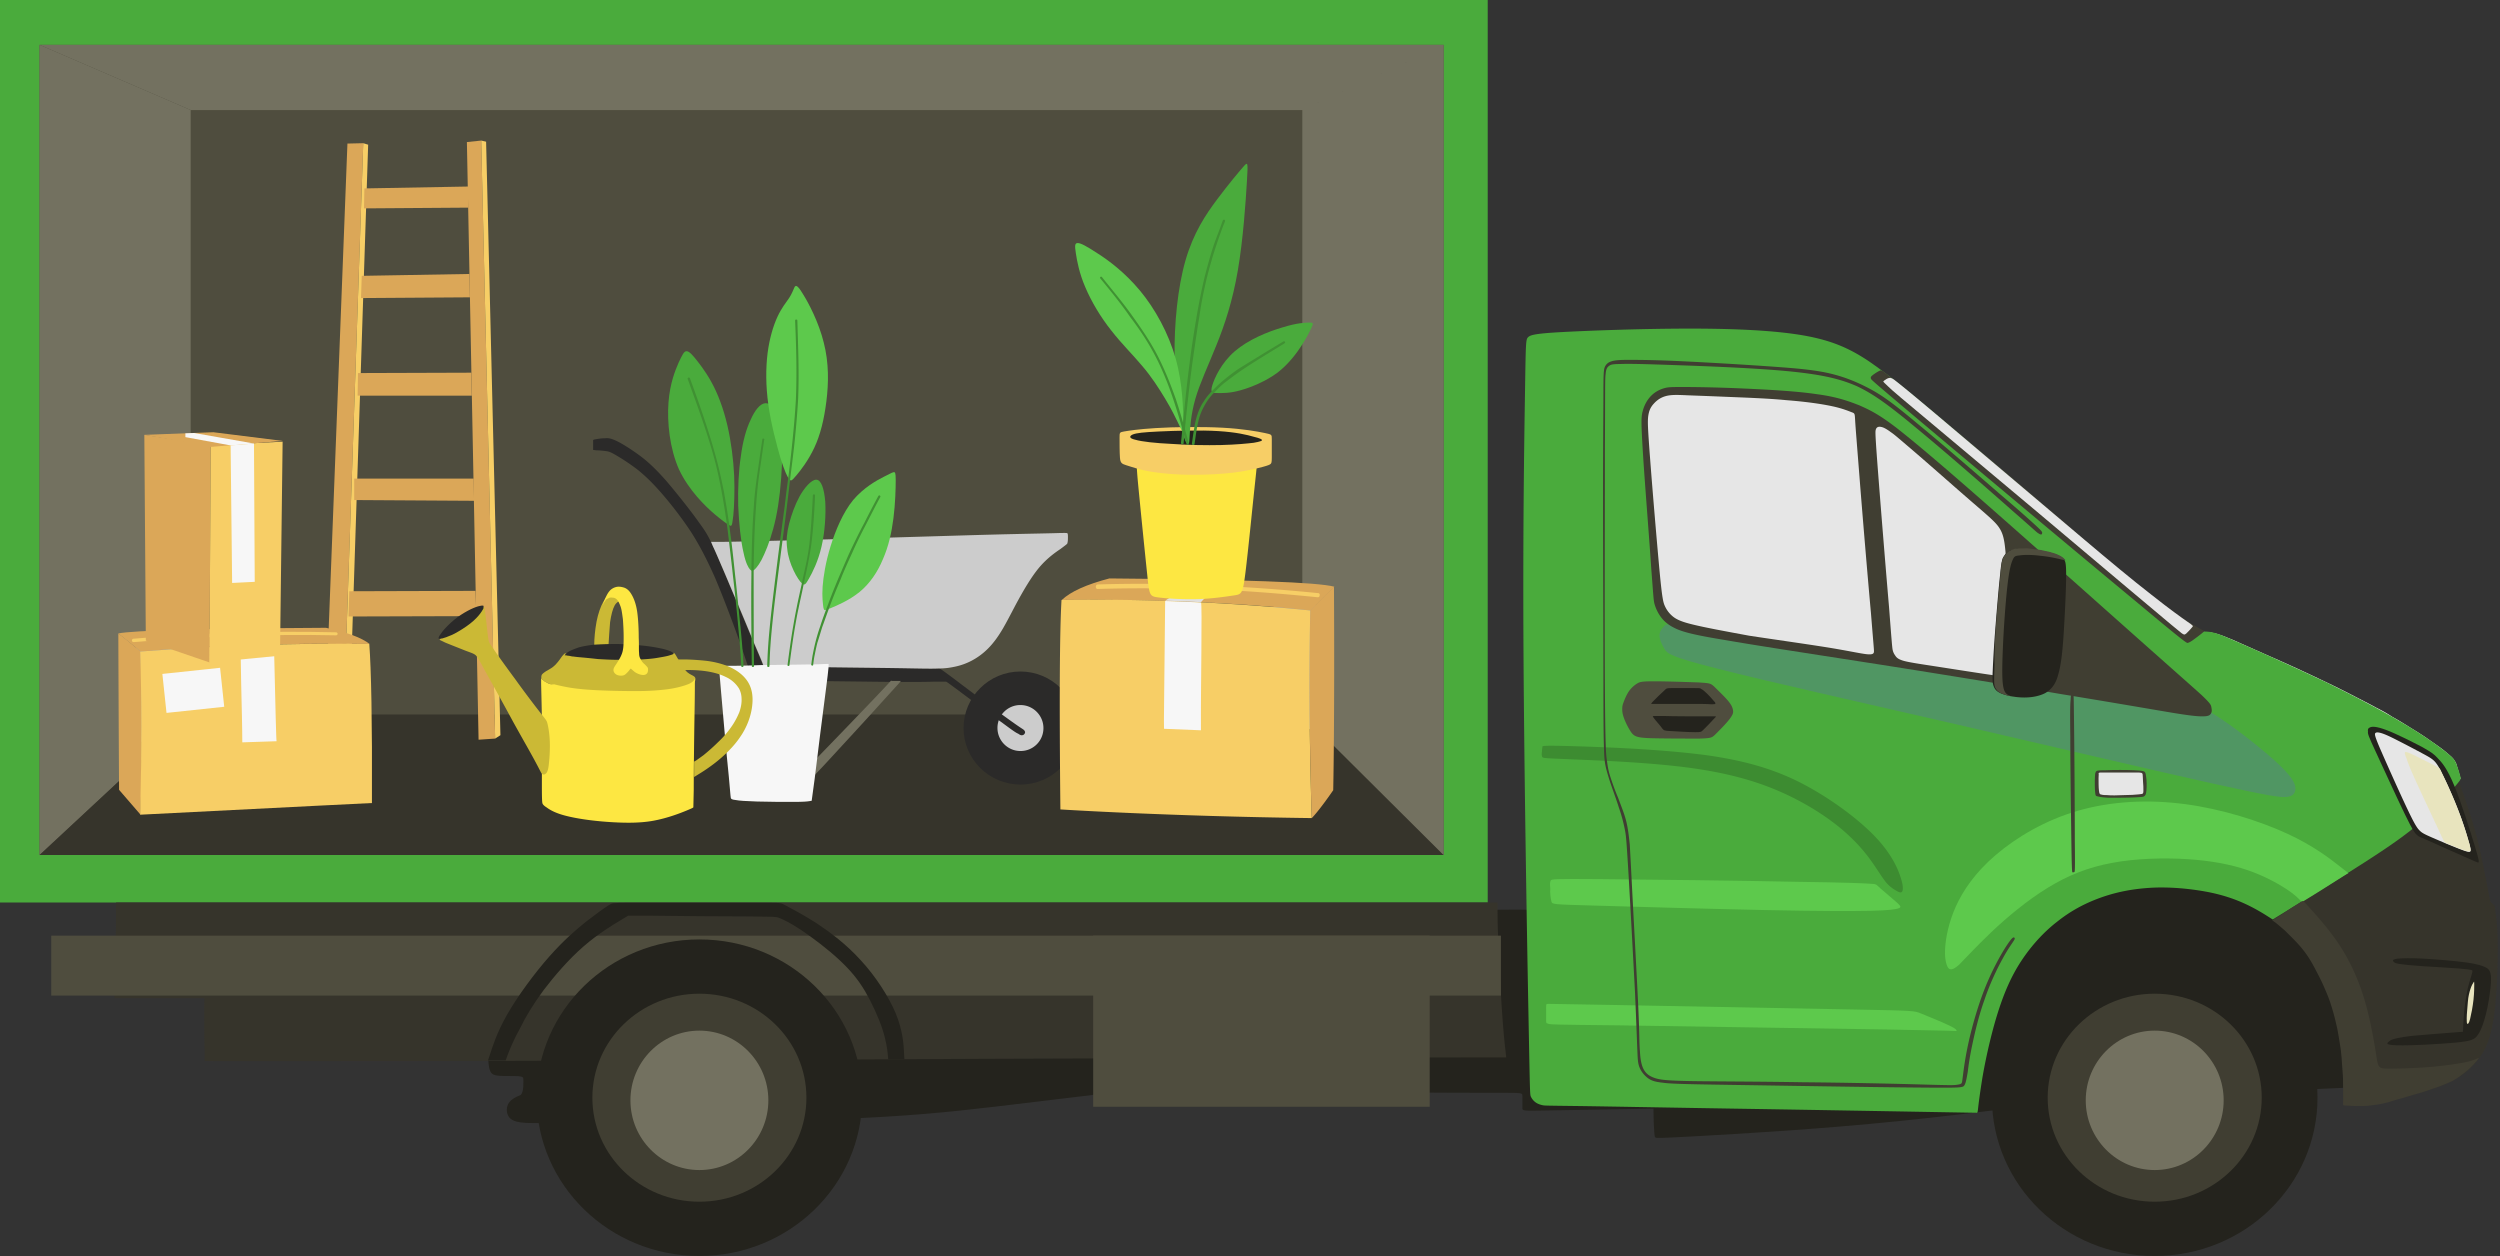 <svg width="788" height="396" fill="none" xmlns="http://www.w3.org/2000/svg"><rect width="100%" height="100%" fill="#333333" stroke="none"/><g clip-path="url(#clip0_601_10378)"><path fill-rule="evenodd" clip-rule="evenodd" d="M153.696 329.248c.119 2.732.119 5.939.594 7.72.475 1.782 1.544 2.019 3.326 2.138 1.9.119 4.514 0 5.939.119 1.425.119 1.425.475 1.425 1.425 0 1.069 0 2.732-.356 3.564-.238.95-.713 1.069-1.663 1.425-.95.475-2.257 1.188-2.851 2.494-.593 1.307-.475 2.97.475 4.157.951 1.069 2.732 1.544 5.464 1.663 2.851.119 6.77 0 24.587-.119 17.816-.118 49.53-.356 72.216-1.069 22.686-.831 36.345-2.256 50.598-3.919 14.254-1.663 29.219-3.563 43.116-5.108 13.778-1.544 26.369-2.613 39.315-2.613 12.947 0 26.25 1.307 33.614 2.02 7.364.712 8.789 1.069 16.272 1.187 7.364.119 20.667.119 27.319.119 6.651 0 6.77 0 6.77.95v3.801c0 .95.119.95 7.008.832l27.437-.476 6.889-.118v1.544c0 1.544.119 4.513.238 5.939.118 1.544.237 1.544.475 1.662.237.119.475.238 13.184-.475 12.709-.712 38.008-2.138 63.545-4.751 25.537-2.613 51.312-6.176 66.753-7.839 15.44-1.663 20.667-1.306 23.992-1.069 3.326.238 4.751.356 17.104-.119 12.353-.475 35.514-1.663 47.154-2.138 11.64-.594 11.64-.594 10.571-1.781-1.069-1.188-3.088-3.564-5.226-5.583-2.138-2.138-4.395-3.919-10.333-18.173-5.939-14.253-15.56-40.977-33.852-49.886-18.291-8.908-45.135 0-63.07 5.583-17.935 5.582-26.962 7.839-36.82 16.035-9.74 8.195-20.311 22.211-26.844 30.882-6.533 8.789-9.146 12.233-22.211 14.253-13.065 2.019-36.583 2.732-44.541-5.464-7.958-8.077-.356-25.062-9.621-33.851-9.265-8.79-35.514-9.384-82.668-4.276-47.154 5.107-115.332 16.035-160.704 21.142-45.373 5.226-67.822 4.751-82.788 4.395-14.847-.357-22.092-.594-26.249.475s-5.345 3.207-5.701 5.582c-.119 2.613.118 4.989.118 7.721z" fill="#24231D"/><path d="M468.929 0H0v284.469h468.929V0z" fill="#4AAB3C"/><path fill-rule="evenodd" clip-rule="evenodd" d="M405.858 333.405c48.936-.119 58.913-.119 63.902-.119h4.989l-.119-1.187c-.119-1.188-.475-3.683-.95-9.859-.475-6.295-1.069-16.272-1.307-23.28-.356-6.889-.356-10.69-.356-12.59v-1.901H36.583v2.732c0 2.732-.119 8.077-.119 10.809v2.969c0 .238-.118.832-.118 3.207-.12 2.257-.12 6.414-.238 8.433v2.019h28.387s-.118 0-.118 3.207 0 9.621.118 12.828v3.682c0 .119.12.119 19.48.119 19.479 0 58.319 0 121.745-.238 63.189-.356 151.203-.712 200.138-.831z" fill="#36342B"/><path d="M473.086 294.921H16.154v18.886h456.932v-18.886z" fill="#4F4D3E"/><path d="M450.637 294.921H344.57v53.925h106.067v-53.925z" fill="#4F4D3E"/><path fill-rule="evenodd" clip-rule="evenodd" d="M159.992 332.573l-.594 1.663h-5.583l.713-2.138c.713-2.138 2.019-6.532 5.345-12.352 3.326-5.82 8.671-13.066 13.303-18.292 4.632-5.226 8.433-8.433 11.521-10.927 3.207-2.495 5.702-4.276 7.008-5.108 1.307-.831 1.307-.831 6.414-.831h44.304c3.8 0 3.8 0 5.463.95 1.782.95 5.226 2.732 9.502 5.464 4.276 2.85 9.265 6.532 13.897 11.64 4.632 4.988 8.79 11.402 11.046 16.747 2.257 5.464 2.495 9.978 2.613 12.234l.119 2.257h-5.107l-.119-1.425c-.119-1.426-.475-4.276-1.663-7.958-1.188-3.682-3.326-8.315-5.464-11.997-2.256-3.801-4.632-6.651-8.195-9.977-3.563-3.326-8.433-7.008-11.996-9.383-3.564-2.376-5.702-3.326-6.89-3.801-1.187-.475-1.425-.356-9.264-.475-7.721 0-23.043-.119-30.763-.238H198l-2.375 1.426c-2.376 1.425-7.127 4.276-11.759 8.314-4.632 4.038-9.027 9.146-12.472 13.659-3.325 4.514-5.701 8.433-7.483 12.115-2.019 3.564-3.325 6.889-3.919 8.433z" fill="#24231D"/><path d="M220.449 395.881c28.338 0 51.311-22.334 51.311-49.886 0-27.551-22.973-49.886-51.311-49.886-28.339 0-51.312 22.335-51.312 49.886 0 27.552 22.973 49.886 51.312 49.886z" fill="#24231D"/><path d="M220.449 378.777c18.63 0 33.732-14.677 33.732-32.782 0-18.105-15.102-32.782-33.732-32.782s-33.733 14.677-33.733 32.782c0 18.105 15.103 32.782 33.733 32.782z" fill="#403E32"/><path fill-rule="evenodd" clip-rule="evenodd" d="M220.449 368.8c11.996 0 21.736-9.858 21.736-21.973 0-12.116-9.74-21.974-21.736-21.974s-21.736 9.858-21.736 21.974c0 12.115 9.74 21.973 21.736 21.973z" fill="#737160"/><path d="M679.162 395.881c28.339 0 51.312-22.334 51.312-49.886 0-27.551-22.973-49.886-51.312-49.886-28.338 0-51.311 22.335-51.311 49.886 0 27.552 22.973 49.886 51.311 49.886z" fill="#24231D"/><path d="M679.163 378.777c18.63 0 33.732-14.677 33.732-32.782 0-18.105-15.102-32.782-33.732-32.782s-33.733 14.677-33.733 32.782c0 18.105 15.103 32.782 33.733 32.782z" fill="#403E32"/><path fill-rule="evenodd" clip-rule="evenodd" d="M679.163 368.8c11.996 0 21.736-9.858 21.736-21.973 0-12.116-9.74-21.974-21.736-21.974-11.997 0-21.736 9.858-21.736 21.974 0 12.115 9.739 21.973 21.736 21.973z" fill="#737160"/><path d="M455.032 14.134H12.472v255.369h442.56V14.134z" fill="#4F4D3E"/><path fill-rule="evenodd" clip-rule="evenodd" d="M12.472 269.503V14.134L60.1 34.683V225.2l-47.63 44.303z" fill="#737160"/><path fill-rule="evenodd" clip-rule="evenodd" d="M12.472 269.503L60.1 225.2h350.39l44.541 44.303H12.472z" fill="#36342B"/><path fill-rule="evenodd" clip-rule="evenodd" d="M455.032 269.503V14.134l-44.541 20.549V225.2l44.541 44.303zm0-255.369H12.472L60.1 34.683h350.39l44.541-20.549z" fill="#737160"/><path fill-rule="evenodd" clip-rule="evenodd" d="M744.489 256.438c7.245-3.682 18.054-8.315 23.637-10.571 5.582-2.257 5.701-2.257 5.82-2.257.118 0 .118 0 1.306 3.326 1.188 3.325 3.563 9.858 5.345 16.628 1.782 6.771 2.97 13.66 3.682 17.223.594 3.444.713 3.444.95 3.682l.951.95c.237.238.237.356.356 1.782.237 1.425.594 4.276.713 8.314.118 4.157 0 9.502-.238 14.61-.238 5.107-.713 9.858-1.544 13.778-.832 3.8-1.9 6.77-3.92 9.502-2.019 2.732-4.751 5.345-8.789 7.364-4.039 2.019-9.146 3.444-11.759 4.157-2.613.713-2.613.713-4.276 1.188-1.663.475-4.989 1.544-8.195 2.019-3.207.475-6.533.356-8.196.237-1.663-.118-1.782-.118-1.782-.237v-1.069c0-.95.119-2.969 0-7.127-.118-4.157-.475-10.452-1.663-16.391-1.187-5.82-3.207-11.283-5.463-15.916-2.257-4.632-4.751-8.314-7.483-11.402-2.732-2.97-5.701-5.226-7.483-6.533-1.782-1.307-2.376-1.782-2.732-1.9-.356-.238-.356-.238.238-.713.475-.475 1.425-1.425 4.276-5.107 2.731-3.682 7.364-10.215 11.402-14.847 3.92-4.395 7.602-7.008 14.847-10.69z" fill="#36342B"/><path fill-rule="evenodd" clip-rule="evenodd" d="M749.003 223.062c-2.138-1.188-4.989-2.614-8.196-4.276-3.207-1.663-6.651-3.326-11.165-5.464-4.513-2.138-9.977-4.632-14.372-6.533l-9.62-4.276c-2.02-.95-3.089-1.306-3.92-1.663a27.28 27.28 0 00-2.257-.831 13.4 13.4 0 00-1.781-.475c-.594-.119-1.069-.238-1.545-.238-.475 0-.95-.118-1.187-.118-.238 0-.238-.001 9.739 5.582 9.978 5.582 29.932 16.866 40.622 23.755 10.69 6.889 12.115 9.265 14.609 11.046 2.495 1.782 6.177 2.97 8.433 4.039 2.376 1.069 3.326 1.9 4.395 2.138.95.237 1.901 0 2.376-.119.475-.119.475-.119.237-.95-.237-.832-.712-2.494-.95-3.207-.238-.832-.238-.832-.356-1.069-.119-.238-.357-.594-.594-.95-.238-.357-.475-.594-.95-1.069-.476-.357-1.069-.951-2.257-1.901-1.188-.95-2.97-2.138-4.989-3.563-2.019-1.425-4.394-2.851-6.295-4.038-1.9-1.188-3.444-2.138-4.989-2.97-1.425-.95-2.85-1.781-4.988-2.85z" fill="#fff"/><path fill-rule="evenodd" clip-rule="evenodd" d="M773.827 247.886c1.9-2.257 1.901-2.257 1.663-3.207-.238-.95-.832-2.851-1.307-4.038-.475-1.188-.95-1.782-3.444-3.801-2.494-1.901-7.008-5.226-13.541-9.027-6.532-3.92-14.965-8.315-23.874-12.709a1033.88 1033.88 0 00-24.468-11.165c-5.938-2.613-8.314-3.682-10.214-4.276-1.901-.594-3.207-.594-3.92-.594-.713 0-.713 0-3.444-1.782-2.732-1.781-8.077-5.226-14.61-10.333-6.533-5.108-14.134-11.997-25.893-21.974-11.64-10.096-27.437-23.399-38.484-32.663-11.046-9.265-17.578-14.61-23.517-18.648-5.939-3.92-11.522-6.414-20.43-7.958-8.908-1.544-21.261-2.138-35.633-2.138-14.372 0-30.882.594-39.909 1.069-9.027.475-10.452.95-11.164 1.663-.713.712-.713 1.781-.951 16.866-.237 15.084-.712 44.185-.475 83.143.238 38.959 1.069 87.776 1.544 112.6.475 24.824.475 25.775.713 26.606.356.831.95 1.544 1.663 2.019.712.475 1.544.713 2.138.832.594.118.831.118 10.215.237 9.383.119 27.556.475 50.123.832 22.568.356 49.292.831 62.833 1.069 13.421.237 13.54.237 13.659.237.119 0 .238 0 .356-1.069.119-1.069.357-3.326 1.188-8.671.832-5.344 2.613-13.778 4.751-20.785 2.138-7.008 4.514-12.472 7.721-17.342 3.207-4.87 7.126-9.145 11.283-12.352 4.158-3.326 8.552-5.702 13.422-7.483 4.87-1.782 10.096-2.851 15.916-3.207 5.82-.357 12.234.237 17.46 1.187 5.226.951 9.265 2.376 12.591 3.92 3.325 1.544 5.938 3.207 7.245 4.038l1.306.832 5.227-3.207c5.226-3.207 15.678-9.621 23.636-14.728 7.958-5.108 13.422-8.909 18.173-13.066 4.513-4.038 8.433-8.67 10.452-10.927z" fill="#4AAB3C"/><path fill-rule="evenodd" clip-rule="evenodd" d="M700.661 226.981c4.989 3.326 13.659 10.096 18.173 14.491 4.513 4.395 4.87 6.295 4.632 7.602-.238 1.306-1.069 2.019-2.969 2.138-1.901.118-4.989-.238-22.687-4.158-17.697-3.919-50.004-11.521-80.768-18.647-30.881-7.127-60.219-13.66-75.422-17.579-15.204-3.801-16.154-4.87-16.985-6.295-.832-1.426-1.663-3.089-1.545-4.514.119-1.425 1.188-2.375 1.782-2.969.594-.475.594-.475 25.537 2.732 25.062 3.325 75.067 9.858 101.791 13.54 26.725 3.682 30.169 4.632 33.139 5.82 2.969 1.188 5.345 2.732 7.245 3.563 1.901.832 3.088.832 8.077 4.276z" fill="#509663"/><path fill-rule="evenodd" clip-rule="evenodd" d="M543.401 201.682c9.502 1.663 25.062 4.038 44.898 7.126 19.835 3.089 43.947 7.008 61.407 9.978 17.46 2.85 28.269 4.751 34.683 5.82 6.414 1.069 8.433 1.187 9.739 1.187 1.307 0 1.782-.118 2.257-.356.356-.238.594-.594.713-1.069s0-1.069-.119-1.663c-.119-.594-.475-1.188-2.969-3.563-2.614-2.376-7.483-6.652-20.311-18.054-12.828-11.403-33.614-29.932-48.105-42.641-14.49-12.709-22.686-19.598-28.031-23.755-5.463-4.157-8.195-5.464-11.402-6.889-3.326-1.307-7.127-2.732-13.541-3.563-6.295-.951-15.203-1.426-23.042-1.782-7.84-.356-14.847-.475-18.767-.475s-4.87 0-6.176.356c-1.307.357-2.851 1.069-4.158 2.376-1.306 1.306-2.256 3.088-2.731 4.988-.476 1.782-.476 3.682.118 13.303s2.02 27.081 2.613 36.227c.713 9.146.713 10.096 1.069 11.284a12.805 12.805 0 002.02 4.038c1.069 1.426 2.494 2.613 4.869 3.682 2.138.95 5.464 1.901 14.966 3.445z" fill="#403E32"/><path fill-rule="evenodd" clip-rule="evenodd" d="M533.424 196.812c-3.92-.95-5.345-1.782-6.414-2.732a8.952 8.952 0 01-2.257-3.088c-.475-1.069-.831-2.138-1.663-11.046-.831-8.909-2.256-25.775-2.969-35.277-.713-9.502-.831-11.759-.594-13.54.238-1.663.713-2.732 1.663-3.801.95-1.069 2.138-2.019 3.92-2.494 1.781-.476 3.919-.357 6.77-.238 2.969.119 6.533.238 12.115.475 5.583.238 13.066.475 19.123 1.069 6.176.475 11.046 1.188 14.372 1.9 3.326.713 5.226 1.545 6.176 1.901.951.356.951.356 1.069 2.494.119 2.138.475 6.414 1.426 18.529.95 12.115 2.613 31.832 3.563 42.285.831 10.333.95 11.283.95 11.996 0 .713-.237 1.188-2.375.95-2.138-.237-6.295-1.187-13.066-2.256-6.77-1.069-16.035-2.376-23.874-3.564-7.72-1.425-14.134-2.613-17.935-3.563zm58.557-47.748c.831 10.809 2.494 31.357 3.444 42.285.832 10.927.951 12.115 1.069 13.065.119.95.475 1.663.832 2.138.356.594.831 1.069 1.781 1.425.832.357 2.138.713 7.602 1.544 5.464.832 15.203 2.376 20.073 3.089 4.87.712 4.87.712 5.108-3.089.237-3.8.594-11.402.712-18.41.119-6.889-.118-13.184-.475-17.223-.356-4.038-.831-5.82-2.019-7.601-1.188-1.782-3.326-3.563-8.552-8.077-5.226-4.513-13.659-11.996-18.529-16.154-4.87-4.157-5.939-5.107-7.008-5.82-.95-.712-1.9-1.306-2.613-1.544-.713-.237-1.306-.237-1.663 0-.356.238-.594.713-.594 1.544 0 .832 0 2.02.832 12.828z" fill="#E6E6E6"/><path fill-rule="evenodd" clip-rule="evenodd" d="M630.464 180.896c-.475 4.038-1.069 11.403-1.544 17.341a358.34 358.34 0 00-.831 13.541c-.119 2.85 0 3.919.475 4.87.356.831 1.069 1.544 2.732 2.138 1.663.594 4.276 1.069 6.77 1.069 2.494 0 4.87-.476 6.651-1.426 1.782-1.069 3.207-2.613 4.039-5.82.95-3.207 1.425-7.958 1.781-13.897.357-6.057.713-13.303.713-17.341s-.237-4.632-.95-5.345c-.713-.594-2.019-1.306-4.039-1.781-2.137-.594-5.107-1.069-7.364-1.188-2.256-.238-3.682-.119-4.869.356-1.188.356-1.901 1.069-2.376 1.901-.475.593-.831 1.544-1.188 5.582z" fill="#24231D"/><path fill-rule="evenodd" clip-rule="evenodd" d="M629.395 193.843c.476-5.583.951-10.453 1.188-13.184.238-2.732.356-3.326.475-3.682.119-.476.119-.713.238-.951.119-.237.237-.475.475-.831.237-.238.475-.594.831-.95.238-.238.475-.475.832-.594.356-.119.594-.357.95-.475.356-.119.713-.238 1.069-.238s.713-.119 1.188-.119h1.781c.713 0 1.544.119 2.495.238.95.119 2.138.237 3.207.475.95.238 1.781.356 2.494.594.713.237 1.306.356 2.019.713a7.52 7.52 0 011.663.95l.713.712c.118.119.118.119-1.188-.118-1.307-.357-4.038-.951-6.652-1.188-2.613-.356-5.226-.356-6.651-.119-1.425.119-1.663.356-2.138 1.425-.475 1.069-1.069 2.97-1.663 8.315-.594 5.226-1.188 13.778-1.425 19.717-.238 5.82-.238 9.027 0 11.046.237 2.019.712 2.85 1.425 3.326.713.475 1.544.712 1.901.712.475.119.475.119-.119 0s-1.663-.356-2.376-.594c-.712-.237-1.069-.356-1.306-.475-.357-.119-.594-.356-.832-.475-.237-.237-.475-.356-.594-.594-.237-.237-.356-.475-.475-.712-.118-.238-.237-.476-.237-.832-.119-.356-.119-.831-.119-1.544 0-.594 0-1.425.119-4.989-.119-3.8.237-9.977.712-15.559zM511.807 226.15c.475 1.425 1.544 3.563 2.494 4.87.95 1.188 2.019 1.544 6.176 1.663s11.403.119 15.204.119c3.682-.119 3.919-.238 5.107-1.426 1.188-1.188 3.326-3.326 4.395-4.751 1.069-1.425 1.188-2.019 1.069-2.732-.119-.712-.357-1.544-1.544-2.969-1.188-1.425-3.326-3.445-4.395-4.514-1.188-1.069-1.425-1.069-4.87-1.306-3.444-.119-10.096-.356-13.897-.356-3.682 0-4.513.118-5.345.593a8.695 8.695 0 00-2.731 2.495c-.832 1.187-1.426 2.732-1.782 3.682-.356.95-.356 1.425-.356 2.019 0 .594 0 1.188.475 2.613z" fill="#4F4D3E"/><path fill-rule="evenodd" clip-rule="evenodd" d="M521.784 226.981c.594.713 1.663 1.901 2.138 2.613.594.713.713.713 2.613.832 2.019.119 5.82.356 7.721.356 1.9 0 1.9 0 2.731-.831.832-.832 2.376-2.376 3.089-3.207.831-.832.831-.832.712-.95h-3.682c-3.326 0-9.621 0-12.828-.119-3.207 0-3.325 0-3.325.119.118.237.237.475.831 1.187zm10.452-5.107h-11.758s-.119-.119.712-.95c.832-.832 2.495-2.495 3.326-3.207.831-.832.831-.832 2.613-.832h6.889c1.782 0 1.9 0 2.138.238.238.119.713.356 1.425 1.069.832.712 1.901 1.9 2.495 2.613.594.594.594.713.594.831v.238s-.119.119-1.307.119c-1.307-.119-3.801-.119-7.127-.119z" fill="#24231D"/><path fill-rule="evenodd" clip-rule="evenodd" d="M660.277 245.986c0 1.187 0 2.85.119 3.8.118.951.118 1.069.593 1.188.476.119 1.188.356 3.564.475 2.375 0 6.295 0 8.433-.119 2.138-.118 2.613-.118 2.851-.356.356-.237.593-.475.712-1.782.119-1.187.119-3.325-.119-4.513-.118-1.188-.356-1.425-.712-1.544-.357-.119-.594-.238-2.97-.356-2.375-.119-6.651-.119-9.027 0-2.375 0-2.613.118-2.85.237-.238.119-.357.356-.475.832 0 .356-.119 1.069-.119 2.138z" fill="#403E32"/><path fill-rule="evenodd" clip-rule="evenodd" d="M661.465 245.273c0 1.069 0 2.969.119 3.919.118.951.237 1.069.475 1.188.356.119.831.238 2.019.238 1.306.119 3.326.119 5.345 0 1.9 0 3.801-.119 4.751-.238.95-.119 1.069-.119 1.188-.237.118-.119.237-.238.237-.951 0-.712 0-1.9-.119-2.85 0-.95-.118-1.782-.118-2.257-.119-.475-.238-.594-1.901-.594h-11.165c-.712 0-.712.119-.831.238.119.356 0 .475 0 1.544z" fill="#E6E6E6"/><path fill-rule="evenodd" clip-rule="evenodd" d="M627.614 293.853c4.87-4.633 11.402-10.096 17.816-14.016s12.59-6.414 20.192-7.839c7.483-1.426 16.391-1.663 23.874-1.188 7.483.475 13.659 1.663 18.886 3.444 5.226 1.782 9.502 4.158 12.234 5.939 2.731 1.782 3.8 2.97 4.394 3.564.594.593.594.593 1.901-.238 1.306-.831 3.919-2.376 6.295-3.92 2.375-1.544 4.751-2.969 5.82-3.682l1.188-.712-2.732-2.138c-2.732-2.138-8.077-6.414-16.629-10.334-8.552-3.919-20.429-7.72-32.07-9.264-11.64-1.545-23.161-.951-33.613 2.019-10.453 2.969-19.598 8.433-26.131 14.015-6.533 5.583-10.334 11.284-12.59 16.273-2.257 5.107-3.088 9.621-3.326 12.828-.238 3.207.238 5.226.831 6.295.594.95 1.545.95 3.564-.832 1.9-1.9 5.226-5.582 10.096-10.214z" fill="#5DC94C"/><path fill-rule="evenodd" clip-rule="evenodd" d="M748.884 237.077c2.376 5.108 6.651 14.491 9.146 19.598 2.494 5.108 3.088 5.939 3.801 6.533.594.594 1.306.713 4.157 2.019 2.85 1.307 7.958 3.563 10.927 4.87 2.97 1.307 3.682 1.663 4.157 1.782.357 0 .475-.357-.95-4.989-1.425-4.751-4.276-13.778-6.533-19.242-2.256-5.463-3.919-7.364-5.226-8.67-1.187-1.307-2.019-1.901-4.988-3.564-2.97-1.544-8.077-4.157-11.284-5.345-3.207-1.187-4.395-1.069-4.989-.831-.712.238-.831.713-.712 1.307-.119.712.118 1.425 2.494 6.532z" fill="#24231D"/><path fill-rule="evenodd" clip-rule="evenodd" d="M750.428 236.484c2.02 4.632 6.058 13.659 8.434 18.647 2.375 4.989 3.088 5.939 3.8 6.652.713.713 1.307 1.069 4.039 2.257 2.732 1.187 7.483 3.207 9.858 4.038 2.376.831 2.495.594 1.901-1.663-.594-2.138-1.782-6.295-3.564-10.927-1.781-4.632-4.157-9.74-5.582-12.591-1.544-2.85-2.138-3.444-4.751-4.869a381.382 381.382 0 00-9.977-5.226c-2.851-1.426-4.039-1.782-4.751-1.901-.713-.119-.951 0-1.188.238-.119.356-.238.712 1.781 5.345z" fill="#E6E6E6"/><path fill-rule="evenodd" clip-rule="evenodd" d="M777.865 264.277c.475 1.663.713 2.257.713 2.732.119.475.119.712.119.95 0 .237-.119.356-.238.356-.237.119-.475 0-.831 0-.357-.119-.832-.237-1.426-.475-.593-.237-1.425-.475-2.375-.95-.95-.356-2.138-.832-2.732-1.069-.594-.238-.594-.238-2.138-3.563-1.544-3.326-4.632-9.859-6.77-14.491s-3.207-7.245-3.682-8.789c-.594-1.426-.594-1.782-.357-1.901.238-.119.713 0 2.495.832 1.781.831 4.988 2.494 6.651 3.325 1.663.832 1.663.832 2.138 1.901.475 1.069 1.544 3.088 2.613 5.582 1.188 2.613 2.376 5.583 3.445 8.433a98.4 98.4 0 012.375 7.127z" fill="#E8E4BE"/><path fill-rule="evenodd" clip-rule="evenodd" d="M722.516 286.013c1.188-.713 2.257-1.425 2.85-1.782.594-.356.594-.356 2.614 1.901 2.019 2.257 6.176 6.77 9.502 11.877 3.325 5.108 5.938 10.809 7.839 17.223 1.9 6.414 3.088 13.659 3.682 17.46.594 3.801.713 4.039 3.444 4.157 2.732 0 8.077-.118 12.71-.475 4.632-.356 8.67-.95 11.283-1.425 2.613-.475 3.801-1.069 4.395-1.307.594-.237.594-.237.238.238-.357.475-1.188 1.425-2.02 2.257a25.95 25.95 0 01-2.732 2.375c-.95.713-1.9 1.426-3.444 2.257-1.544.713-3.801 1.663-6.058 2.375-2.256.832-4.632 1.545-6.057 1.901-1.426.475-2.019.594-2.376.713-.356.118-.594.237-1.544.475-.95.237-2.613.712-4.038 1.187-1.544.357-2.851.713-4.276.832-1.425.237-2.732.356-3.801.356h-2.494c-.832 0-1.782-.119-2.495-.119-.593 0-.95-.118-1.069-.118-.118 0-.118 0-.118-.951v-5.107c0-2.257-.119-4.87-.357-7.008-.118-2.138-.237-3.682-.594-5.82-.356-2.138-.712-4.751-1.306-7.008-.475-2.256-1.069-4.157-1.663-6.057-.594-1.901-1.425-3.801-2.257-5.701-.831-1.901-1.9-3.92-2.969-5.939s-2.257-3.92-3.92-5.939c-1.663-2.019-3.801-4.038-5.345-5.583-1.663-1.425-2.732-2.375-3.325-2.731l-.594-.476.475-.237c.475-.238 1.306-.831 2.375-1.425 1.069-.832 2.257-1.544 3.445-2.376z" fill="#403E32"/><path fill-rule="evenodd" clip-rule="evenodd" d="M755.536 329.485c4.157.119 13.065-.356 18.173-.831 5.107-.476 6.295-.951 7.245-2.376 1.069-1.425 1.9-3.801 2.613-6.651.713-2.732 1.188-5.939 1.425-8.196.238-2.257.238-3.682 0-4.632-.237-.95-.594-1.426-1.544-1.901-.95-.475-2.613-1.069-6.176-1.544-3.563-.475-9.146-.95-13.303-1.188-4.157-.237-6.889-.118-8.314 0-1.426.238-1.545.476-1.307.832.237.356.475.594 1.9.831 1.426.238 3.801.475 7.365.713 3.563.238 8.314.475 11.164.713 2.851.237 3.683.356 4.158.475.475.119.475.356.118 1.544-.356 1.188-1.187 3.563-1.662 6.533-.594 2.969-.832 6.77-.951 8.789-.118 2.019-.118 2.376-.118 2.494v.119l-3.089.238c-3.088.237-9.264.712-13.065 1.069-3.801.475-5.464.831-6.533 1.306-1.425.95-2.138 1.544 1.901 1.663z" fill="#24231D"/><path fill-rule="evenodd" clip-rule="evenodd" d="M778.697 311.669c.356-1.069.713-1.663.95-2.02.238-.356.238-.356.238.594 0 .951 0 2.613-.238 4.87-.237 2.138-.712 4.632-1.069 6.058-.356 1.425-.712 1.663-.831 1.544-.238-.119-.238-.594-.238-1.782 0-1.306.238-3.326.357-5.107.118-1.663.475-3.088.831-4.157z" fill="#E8E4BE"/><path fill-rule="evenodd" clip-rule="evenodd" d="M510.263 323.19c21.261.357 63.307.95 84.45 1.307 21.142.356 21.617.475 21.854.475.238 0 .119 0 .119-.119s.119-.475-2.138-1.544c-2.138-1.069-6.651-2.851-8.908-3.801-2.257-.95-2.257-.95-21.023-1.306-18.767-.357-56.3-1.069-75.542-1.426-19.242-.356-20.311-.356-20.786-.356-.594 0-.713 0-.831.119-.119.118-.119.475-.119 1.544v3.563c0 .832.119.95.475.95.475.357 1.188.357 22.449.594zm-21.261-39.077c.237.95.356.95 12.828 1.306 12.352.357 36.939 1.069 54.28 1.426 17.342.356 27.556.356 33.495.237 5.939-.119 7.721-.475 8.671-.713.95-.356.95-.593.119-1.425-.832-.831-2.376-2.019-3.682-3.207-1.307-1.069-2.495-2.138-2.97-2.613-.594-.475-.594-.475-2.613-.594s-6.295-.356-23.161-.594c-16.866-.356-46.561-.712-61.526-.831-15.085-.119-15.441 0-15.679.475-.237.475-.237 1.188-.119 2.494-.118 1.426.119 3.207.357 4.039z" fill="#5DC94C"/><path fill-rule="evenodd" clip-rule="evenodd" d="M486.151 238.621c.237.357.594.357 9.027.713s24.824.95 37.771 2.732c12.946 1.782 22.211 4.632 30.288 8.433 8.076 3.801 14.965 8.552 19.598 12.947 4.751 4.394 7.364 8.433 9.027 10.927 1.663 2.494 2.375 3.563 3.207 4.395a11.593 11.593 0 002.494 1.9c.831.475 1.425.832 1.9.475.357-.356.594-1.544-.356-4.513-.95-2.97-2.969-7.721-8.552-13.422-5.582-5.701-14.728-12.353-23.755-16.866-9.146-4.514-18.173-6.77-28.981-8.314-10.809-1.426-23.518-2.138-32.308-2.495-8.908-.356-14.015-.475-16.628-.475-2.613 0-2.732.119-2.732.356 0 .357-.119.832-.119 1.426-.119.712-.119 1.425.119 1.781z" fill="#3D8C31"/><path fill-rule="evenodd" clip-rule="evenodd" d="M531.048 113.906c9.74.475 23.637 1.307 32.545 2.019 8.908.713 12.828 1.545 16.629 2.732 3.801 1.188 7.364 2.851 10.69 4.751 3.207 1.901 6.057 3.92 13.303 9.978 7.245 5.938 18.766 15.916 26.012 22.211 7.245 6.176 10.096 8.789 11.64 10.214 1.544 1.426 1.663 1.663 1.781 1.901.119.237 0 .594-.119.713-.237.118-.593 0-1.068-.357-.476-.237-.832-.712-8.196-7.126-7.245-6.414-21.38-18.767-30.644-26.369-9.146-7.601-13.541-10.571-18.292-12.828-4.87-2.137-10.215-3.563-20.667-4.632-10.452-1.069-26.131-1.663-36.345-2.019-10.215-.356-14.966-.475-17.579-.356-2.613 0-3.089.237-3.564.594-.475.356-.95.831-1.069 2.494-.237 1.663-.118 4.276-.237 23.755 0 19.479-.119 55.706 0 74.948.119 19.123.356 21.261.594 22.924.237 1.663.356 2.85.95 4.87.594 1.9 1.544 4.632 2.613 7.126.95 2.613 2.019 5.108 2.613 7.602.594 2.494.831 4.988 1.069 7.126.119 2.257.238 4.158.713 13.541s1.425 26.249 1.9 36.227c.475 9.977.356 12.946.594 15.441.119 2.494.475 4.394 1.188 5.701.712 1.306 1.781 2.138 3.563 2.732 1.782.594 4.395.831 11.996.95 7.721.119 20.549.119 34.564.356 14.016.119 29.457.475 37.771.713 8.315.237 9.621.237 10.571.119.95-.119 1.426-.238 1.663-.475.238-.238.238-.594.475-2.376.238-1.782.594-4.989 1.663-9.977 1.069-4.989 2.97-11.878 5.345-17.817 2.376-5.938 5.226-10.927 6.889-13.421 1.663-2.495 2.019-2.495 2.257-2.376.237.119.356.356-.238 1.188-.594.95-1.781 2.494-3.444 5.582-1.782 3.207-4.039 7.958-5.702 12.947-1.781 4.989-2.969 10.096-3.8 14.016-.832 3.919-1.188 6.532-1.426 8.551-.356 2.02-.594 3.564-1.069 4.276-.475.832-1.187.832-15.559.713-14.253-.119-42.166-.594-57.963-.831-15.797-.238-19.361-.357-21.736-.713-2.376-.238-3.563-.713-4.514-1.425-1.069-.832-2.019-1.901-2.613-3.326-.594-1.425-.594-2.969-.712-5.701-.119-2.732-.238-6.652-.713-17.698-.594-11.046-1.544-29.1-2.138-38.84-.594-9.739-.713-10.927-1.069-12.709a49.702 49.702 0 00-1.9-7.008c-.951-3.088-2.495-7.007-3.326-9.858-.832-2.732-1.188-4.276-1.307-7.127-.118-2.85-.237-7.007-.237-21.973s-.119-40.622-.119-58.557c0-17.935.119-28.031.119-33.495 0-5.464.119-6.414.237-7.126a3.142 3.142 0 01.832-1.663c.356-.357.712-.594 1.425-.832.713-.237 1.782-.475 5.107-.475 3.326 0 8.315 0 18.054.475zm121.509 118.301c0 9.146.237 25.893.356 34.327.119 8.433.237 8.433.356 8.433s.475 0 .594-.119.238-.356.119-9.621c0-9.264-.119-27.556-.238-36.821-.118-9.264-.118-9.502-.237-9.62-.119-.119-.475-.119-.594.118-.119.238-.238.594-.238 1.544-.119 1.069-.237 2.613-.118 11.759zm13.184-54.518c3.92 3.326 7.958 6.77 11.996 9.74 3.92 3.088 7.84 5.82 10.69 7.72 2.851 1.9 4.751 2.851 5.583 3.326.95.475.831.475.119 1.069-.713.594-2.138 1.663-2.97 2.257-.831.593-1.188.712-1.544.831-.356.119-.594.119-17.104-13.659-16.51-13.66-49.292-41.097-65.802-54.994-16.51-13.897-16.866-14.253-16.985-14.609-.119-.357-.119-.594.475-1.069s1.663-1.188 2.257-1.425c.594-.357.594-.357 6.295 4.394 5.701 4.633 17.104 14.016 27.319 22.568 10.214 8.552 19.123 16.153 25.537 21.617 6.295 5.582 10.096 8.908 14.134 12.234z" fill="#403E32"/><path fill-rule="evenodd" clip-rule="evenodd" d="M595.425 119.132c-.594.119-1.188.594-1.544.832-.356.237-.237.237-.237.356.118.119.237.356 1.425 1.425 1.188 1.188 3.563 3.207 18.648 15.798 15.084 12.59 42.759 35.87 57.25 48.104 14.491 12.234 15.916 13.303 16.629 13.897.831.594.95.594 1.544.119.475-.475 1.425-1.426 1.781-1.901.475-.475.475-.475-1.425-1.781-1.9-1.307-5.701-4.039-11.403-8.552-5.82-4.514-13.54-10.928-21.261-17.46-7.72-6.533-15.44-13.066-23.874-20.192-8.433-7.127-17.46-14.729-23.042-19.48-5.583-4.632-7.602-6.414-9.265-7.72-1.663-1.307-2.732-2.257-3.563-2.851-.713-.475-1.069-.712-1.663-.594z" fill="#E6E6E6"/><path fill-rule="evenodd" clip-rule="evenodd" d="M102.266 232.683l7.245-187.429 4.989-.119-6.414 187.548h-5.82z" fill="#DBA758"/><path fill-rule="evenodd" clip-rule="evenodd" d="M108.086 232.683L114.5 45.135l1.544.475-6.058 186.123-1.9.95z" fill="#F7CE66"/><path fill-rule="evenodd" clip-rule="evenodd" d="M150.846 233.158l-3.682-188.38 4.513-.474 4.395 188.498-5.226.356z" fill="#DBA758"/><path fill-rule="evenodd" clip-rule="evenodd" d="M156.072 232.802l-4.395-188.498 1.544.356 4.514 187.073-1.663 1.069z" fill="#F7CE66"/><path fill-rule="evenodd" clip-rule="evenodd" d="M114.738 65.683l.119-6.295 32.663-.594.119 6.652-32.901.237zm33.257 20.667l-33.97.595-.237 7.007 34.326-.237-.119-7.364zm.594 31.12l-35.752.119-.119 7.126h35.989l-.118-7.245zm.712 33.376h-37.652v6.77l37.771.238-.119-7.008zm.594 35.395l-39.79.119-.237 7.958 40.265-.119-.238-7.958z" fill="#DBA758"/><path fill-rule="evenodd" clip-rule="evenodd" d="M321.646 247.292c9.859 0 17.935-7.958 17.935-17.816 0-9.859-8.076-17.817-17.935-17.817-9.858 0-17.935 7.958-17.935 17.817 0 9.858 8.077 17.816 17.935 17.816z" fill="#2B2A29"/><path fill-rule="evenodd" clip-rule="evenodd" d="M321.646 236.721a7.199 7.199 0 007.246-7.246c0-3.919-3.207-7.245-7.246-7.245a7.199 7.199 0 00-7.245 7.245c0 3.92 3.207 7.246 7.245 7.246z" fill="#CCC"/><path fill-rule="evenodd" clip-rule="evenodd" d="M317.608 226.506c-4.276-3.088-12.472-9.146-16.629-12.353-4.157-3.088-4.395-3.207-4.632-3.325-.238-.119-.594-.119-9.859-.238l-36.702-.475-9.145-.119-2.732-6.532a28209.79 28209.79 0 01-11.165-26.725c-3.088-7.127-3.682-8.314-6.295-11.878-2.495-3.563-7.008-9.264-10.453-13.303-3.563-4.038-6.057-6.295-8.67-8.195-2.613-1.901-5.108-3.445-6.771-4.276-1.781-.832-2.613-1.069-3.8-.95-1.188 0-2.614.237-3.207.356-.713.119-.594.237-.594.713v2.613s.118 0 .95.118c.713 0 2.138.119 2.969.238.951.119 1.426.238 3.089 1.188a64.212 64.212 0 017.245 4.87c2.613 2.138 4.988 4.513 7.839 7.839 2.851 3.326 6.058 7.483 8.79 11.64 2.731 4.276 4.988 8.671 7.482 14.253 2.376 5.582 4.989 12.472 7.008 18.054 2.019 5.582 3.326 9.858 4.157 11.996.713 2.138.951 2.257 1.663 2.257.713.119 2.138.119 8.671.238 6.533.118 18.291.237 27.556.356 9.383.119 16.272.119 19.836 0h3.919c.238 0 .357.119 3.92 2.732 3.444 2.613 10.215 7.602 14.015 10.333 3.683 2.732 4.276 3.089 4.87 3.326.475.356.951.594 1.307.475.356 0 .713-.356.831-.712.119-.357-.118-.713-.356-.951-.594-.475-.831-.475-5.107-3.563z" fill="#2B2A29"/><path fill-rule="evenodd" clip-rule="evenodd" d="M281.5 214.628h2.375c.119 0 .119 0-.712.951-.832.95-2.495 2.731-6.889 7.601-4.395 4.87-11.64 12.709-15.798 17.223-4.157 4.513-5.345 5.464-6.176 6.295-.831.831-1.544 1.307-2.376 1.782-.95.475-2.256.831-3.682.95-1.544.119-3.325-.119-4.276-.475-1.069-.357-1.306-.713-1.425-1.307s0-1.188 0-6.889c0-5.582-.119-16.035-.119-21.38v-5.226h2.376v25.181c0 5.226.119 5.582.475 5.82.356.356 1.069.594 1.9.713.832.118 1.901.118 2.495 0 .712 0 .95-.119 5.939-4.989a3316.95 3316.95 0 0019.36-20.073c4.989-5.226 5.464-5.82 5.701-6.058.238-.237.238-.237.357-.237-.238.118 0 .118.475.118z" fill="#737160"/><path fill-rule="evenodd" clip-rule="evenodd" d="M334.236 173.057c-1.425.95-3.8 2.613-6.057 5.107-2.257 2.495-4.395 5.939-6.414 9.502-2.019 3.564-3.92 7.483-5.583 10.334-1.662 2.85-3.206 4.87-4.751 6.414a21.106 21.106 0 01-5.107 3.801 19.975 19.975 0 01-5.226 1.9c-1.663.356-3.088.594-5.464.594-2.375.119-5.701 0-13.422-.119-7.72-.119-19.954-.237-27.674-.356-7.602-.119-10.69-.119-12.234-.119h-1.544l-.357-.95c-.356-.95-1.188-2.97-2.85-6.77a894.928 894.928 0 00-5.702-13.66c-1.781-4.157-2.85-6.77-4.038-9.502-1.188-2.732-2.376-5.582-3.088-7.008l-.594-1.425h2.613c2.613 0 7.958-.119 22.33-.475 14.372-.356 37.89-1.069 53.924-1.544 16.035-.475 24.468-.594 28.863-.713s4.632-.119 4.632.119c.119.238.119.594.119 1.188s0 1.425-.238 2.019c-.237.238-.712.594-2.138 1.663z" fill="#CCC"/><path fill-rule="evenodd" clip-rule="evenodd" d="M228.407 209.877c-1.782 0-1.782 0-1.782.119s0 .475.594 7.364 1.782 20.549 2.494 27.319c.594 6.77.594 6.889.713 7.008.119.118.237.356 1.425.475 1.188.237 3.207.356 6.77.475 3.564.119 8.434.119 11.522.119 3.088 0 4.276-.119 4.988-.238.594-.119.713-.119.713-.119l.95-7.008c.832-7.007 2.613-21.023 3.563-28.268.951-7.246.832-7.483.832-7.721 0-.237 0-.118-3.92 0-3.919.119-11.877.119-17.579.238-5.82.237-9.383.237-11.283.237z" fill="#F7F7F7"/><path fill-rule="evenodd" clip-rule="evenodd" d="M225.318 162.129c-3.088-2.613-8.195-7.601-11.283-14.134-2.97-6.652-3.801-14.966-3.326-21.142.475-6.177 2.138-10.096 3.207-12.59 1.188-2.495 1.663-3.564 2.494-3.564.832 0 1.901 1.188 3.564 3.326 1.662 2.138 3.8 5.107 5.701 9.265 1.9 4.157 3.444 9.264 4.394 14.728.951 5.345 1.426 10.808 1.426 15.559 0 4.751-.238 8.79-.594 10.69-.238 1.901-.594 1.544-1.188 1.188-.475-.356-1.306-.713-4.395-3.326zm15.916-35.038c-1.662.118-3.325 2.256-4.632 5.226-1.425 2.969-2.494 6.889-3.088 11.521-.713 4.632-.95 10.096-.832 15.56.238 5.582.832 11.283 1.663 14.728.713 3.444 1.544 4.751 2.02 5.345.593.594.831.594 1.544 0 .712-.713 1.781-2.019 2.969-4.751 1.188-2.613 2.613-6.533 3.682-11.521 1.069-4.989 1.663-10.928 1.901-16.629.237-5.701-.119-10.928-1.069-14.491-.951-3.326-2.495-5.107-4.158-4.988z" fill="#4AAB3C"/><path fill-rule="evenodd" clip-rule="evenodd" d="M248.718 93.952c-.951 1.425-2.376 3.088-3.683 5.939-1.306 2.85-2.494 6.77-3.088 11.402-.594 4.751-.594 10.334.238 16.272.831 6.058 2.613 12.591 3.801 16.748 1.306 4.157 2.138 5.939 2.732 6.651.593.832.831.594 2.256-1.069 1.426-1.662 3.801-4.751 5.702-8.789 1.9-4.038 3.088-8.908 3.8-14.609.713-5.702.832-12.116-.831-18.53-1.544-6.295-4.751-12.471-6.652-15.44-1.781-2.97-2.256-2.614-2.613-1.9-.356.712-.712 1.9-1.662 3.325z" fill="#5DC94C"/><path fill-rule="evenodd" clip-rule="evenodd" d="M252.043 156.428c-1.544 2.851-2.613 5.939-3.325 8.671-.713 2.851-.951 5.345-.594 7.839.237 2.495 1.069 4.87 2.019 6.889.95 2.019 2.019 3.564 2.732 4.157.712.594 1.069.238 2.138-1.662 1.069-1.901 2.85-5.345 3.919-9.978 1.069-4.513 1.426-10.096 1.188-14.253-.356-4.157-1.306-6.889-2.851-6.889-1.544 0-3.682 2.494-5.226 5.226z" fill="#4AAB3C"/><path fill-rule="evenodd" clip-rule="evenodd" d="M278.649 150.252c-2.376 1.188-6.414 3.444-9.74 7.364-3.207 3.92-5.582 9.621-7.126 14.61-1.544 4.988-2.257 9.502-2.495 12.709-.237 3.325.119 5.463.238 6.532.238 1.069.237 1.069 2.257.238 2.019-.832 5.939-2.494 9.145-5.107 3.207-2.614 5.702-6.296 7.365-10.334 1.781-4.038 2.731-8.314 3.325-12.947.594-4.632.713-9.502.713-11.996 0-2.494-.238-2.494-.594-2.494-.237 0-.831.237-3.088 1.425z" fill="#5DC94C"/><path fill-rule="evenodd" clip-rule="evenodd" d="M216.766 119.488c-.118-.118 0-.356.238-.475.119-.118.356 0 .475.238 2.969 8.077 5.82 16.272 7.958 23.993 1.069 3.801 1.9 7.601 2.732 11.64.713 4.038 1.425 8.195 2.019 13.184.594 4.157 1.069 8.908 1.544 13.422.713 6.057 1.188 11.877 1.663 16.034.713 7.365.831 9.859.95 12.353 0 .238-.119.357-.356.357-.238 0-.356-.119-.356-.357-.119-2.494-.238-4.988-.951-12.353-.356-4.157-.95-9.977-1.663-16.034-.475-4.514-1.069-9.265-1.544-13.422-.594-4.87-1.306-9.146-2.019-13.065-.712-3.92-1.544-7.721-2.613-11.522-2.138-7.72-5.107-15.797-8.077-23.993zm23.518 19.005c0-.237.238-.356.357-.237.237 0 .356.237.237.356-.475 3.326-.95 6.651-1.425 9.858a137.965 137.965 0 00-1.069 10.096c-.238 3.445-.475 7.008-.594 10.809-.119 3.801-.238 7.72-.238 11.996 0 8.552 0 18.529.119 28.507 0 .237-.119.356-.356.356-.238 0-.356-.119-.356-.356-.119-9.978-.238-19.836-.119-28.507 0-4.276.119-8.314.237-11.996.119-3.801.357-7.364.594-10.809.238-3.444.713-6.889 1.188-10.214.475-3.326.95-6.652 1.425-9.859zM256.2 156.19c0-.237.119-.356.357-.356.237 0 .356.119.356.356-.237 5.345-.594 10.809-1.188 15.441-.594 4.039-1.306 7.483-2.138 11.165l-.356 1.782c-.475 2.375-1.069 4.87-1.544 7.245-.475 2.138-.832 4.276-1.188 6.295-.713 4.276-1.188 7.958-1.663 11.522 0 .237-.237.356-.356.237-.238 0-.356-.237-.238-.356.476-3.682.951-7.246 1.663-11.521.357-2.02.713-4.158 1.188-6.414.475-2.495 1.069-4.989 1.544-7.246l.356-1.781c.832-3.682 1.663-7.127 2.138-11.165.476-4.514.832-9.859 1.069-15.204zm20.667.119c.119-.119.238-.237.476-.119.118.119.237.238.118.475-1.544 2.851-2.969 5.702-4.513 8.671-1.544 2.969-2.97 5.82-4.276 8.79-1.307 2.85-2.613 5.701-3.682 8.433-1.307 3.088-2.494 5.938-3.445 8.552-.95 2.494-1.663 4.632-2.375 6.532-.594 1.901-1.069 3.564-1.544 4.989-.357 1.425-.594 2.613-.832 3.801-.237 1.069-.356 2.138-.475 3.088 0 .237-.237.356-.356.237-.238 0-.356-.237-.238-.356.119-.95.238-2.019.475-3.207.238-1.188.476-2.375.832-3.801a55.406 55.406 0 011.544-5.107c.594-1.901 1.425-4.157 2.375-6.652.951-2.613 2.138-5.582 3.445-8.67 1.188-2.732 2.375-5.583 3.682-8.433 1.425-2.97 2.851-5.939 4.395-8.79a297.984 297.984 0 014.394-8.433zm-26.249-55.231c0-.237.118-.356.356-.356.237 0 .356.119.356.356.238 8.196.594 16.51.238 24.825-.238 4.157-.594 8.314-1.069 13.065-.475 4.632-1.188 9.74-1.901 15.916l-.594 4.989c-1.425 11.283-3.206 24.349-4.157 32.901-1.069 9.739-1.187 13.421-1.306 17.104 0 .237-.119.356-.357.356-.237 0-.356-.119-.356-.356.119-3.683.238-7.365 1.307-17.104.95-8.433 2.613-21.618 4.157-32.901l.594-4.989a429.398 429.398 0 001.9-15.916c.475-4.632.832-8.789 1.069-12.946.356-8.434.119-16.629-.237-24.944z" fill="#409133"/><path fill-rule="evenodd" clip-rule="evenodd" d="M361.199 231.614l21.498.475-1.662-40.265-21.499.119 1.663 39.671zm36.464-1.307l21.498-.713-1.662-38.958-21.499.95 1.663 38.721z" fill="#999"/><path fill-rule="evenodd" clip-rule="evenodd" d="M420.587 184.934c-3.207 3.089-5.702 5.583-7.483 7.483-23.043-2.494-49.055-3.563-78.393-3.325 2.732-2.614 7.721-4.87 14.966-6.771 42.166.357 65.802 1.188 70.91 2.613z" fill="#DBA758"/><path fill-rule="evenodd" clip-rule="evenodd" d="M420.23 249.074c-4.751 6.889-6.77 8.789-6.77 8.789-.712-22.33-.831-42.64-.475-65.446a221.774 221.774 0 017.483-7.482c.238 43.234-.238 64.139-.238 64.139z" fill="#DBA758"/><path fill-rule="evenodd" clip-rule="evenodd" d="M412.985 192.417c-.356 19.242-.356 39.553.475 65.446-45.966-.594-79.223-2.732-79.223-2.732-.357-33.851-.238-55.944.356-66.04 26.249-.356 52.38.713 78.392 3.326zm-66.99-6.77c-.356 0-.594-.237-.594-.713 0-.356.238-.712.594-.712 11.284-.356 22.805-.238 34.327.237a603.69 603.69 0 0135.157 2.495c.357 0 .594.356.475.712 0 .357-.237.594-.593.594-11.878-1.188-23.518-2.138-35.039-2.494-11.64-.356-23.043-.475-34.327-.119z" fill="#F7CE66"/><path fill-rule="evenodd" clip-rule="evenodd" d="M367.257 189.448c3.919.119 7.72.238 11.283.475.475-.475-.118 28.625 0 40.265 0 0-11.165-.475-11.64-.475-.119-.118.119-13.54.357-40.265z" fill="#F7F7F7"/><path fill-rule="evenodd" clip-rule="evenodd" d="M378.54 189.804c-7.483-.356-11.284-.475-11.284-.475 6.771-4.395 10.215-6.651 10.215-6.651 4.87.119 7.364.118 7.364.118-4.157 4.752-6.295 7.008-6.295 7.008z" fill="#E0E0E0"/><path fill-rule="evenodd" clip-rule="evenodd" d="M358.823 153.578a4211.11 4211.11 0 002.732 27.081c.713 6.77.713 7.245 3.207 7.601 2.495.357 7.602.713 12.472.594 4.751-.118 9.383-.831 11.759-1.187 2.375-.357 2.731-.476 3.563-7.127.831-6.651 2.138-19.954 2.85-26.606.713-6.651.713-6.651.713-7.364 0-.713 0-2.019-1.188-2.613-1.187-.713-3.682-.713-9.145-.713-5.464-.119-14.016-.237-19.123-.356-5.108-.119-6.889-.119-7.602.831-.95.713-.95 2.495-.238 9.859z" fill="#FDE742"/><path fill-rule="evenodd" clip-rule="evenodd" d="M355.141 146.688c1.544.476 4.157 1.426 7.839 2.02 3.682.594 8.315.95 12.947.95s9.146-.238 13.065-.713c3.92-.475 7.246-1.306 9.027-1.781 1.782-.476 2.257-.713 2.495-.951.237-.237.356-.475.356-2.019v-5.82c0-1.425 0-1.425-2.257-1.9-2.257-.475-6.77-1.307-13.303-1.663-6.651-.356-15.322-.238-21.023.119-5.701.356-8.552.831-9.977 1.069-1.426.237-1.426.356-1.426 1.9s0 4.751.119 6.295c.119 1.782.594 2.019 2.138 2.494z" fill="#F7CE66"/><path fill-rule="evenodd" clip-rule="evenodd" d="M357.873 138.612c2.019.594 6.295 1.069 11.402 1.306 5.108.357 10.928.475 15.679.357 4.751-.119 8.195-.475 10.215-.713 2.019-.356 2.613-.594 2.613-.831 0-.238-.594-.594-2.613-1.069-2.02-.594-5.464-1.426-11.165-1.782-5.702-.356-13.541-.119-18.648.119-4.989.237-7.127.475-8.314.95-1.069.475-1.307 1.188.831 1.663z" fill="#24231D"/><path fill-rule="evenodd" clip-rule="evenodd" d="M372.601 135.405c-.95-4.395-2.257-13.066-2.375-23.162-.119-10.096.95-21.498 3.444-30.169 2.494-8.67 6.414-14.49 9.977-19.241 3.564-4.752 6.652-8.434 8.196-10.215 1.544-1.782 1.544-1.544 1.188 4.513-.357 6.177-1.188 18.292-2.851 28.031-1.663 9.74-4.157 17.223-6.77 23.637-2.613 6.533-5.226 11.996-6.652 16.985-1.425 4.989-1.662 9.383-1.781 11.64-.119 2.257-.119 2.257-.475 2.257-.357.119-.951.119-1.901-4.276z" fill="#4AAB3C"/><path fill-rule="evenodd" clip-rule="evenodd" d="M372.958 133.267c0-3.801-.119-12.234-2.376-20.192-2.257-8.077-6.533-15.798-11.284-21.499-4.751-5.701-9.858-9.502-13.421-11.759-3.445-2.256-5.226-3.207-6.177-3.207-.95 0-.95.832-.594 3.207.357 2.376 1.069 6.295 2.97 10.69 1.9 4.514 4.87 9.502 8.195 13.659 3.326 4.276 6.771 7.602 9.74 11.165 2.97 3.445 5.226 7.008 7.245 10.334 2.02 3.326 3.564 6.533 4.514 8.552.95 2.019 1.188 2.85 1.188-.95z" fill="#5DC94C"/><path fill-rule="evenodd" clip-rule="evenodd" d="M382.103 121.508c.713-2.376 2.851-7.127 7.127-10.809 4.276-3.682 10.452-6.176 14.966-7.483 4.513-1.425 7.245-1.544 8.551-1.544 1.307 0 1.188.357.713 1.426s-1.306 2.85-2.969 5.463c-1.663 2.613-4.276 6.177-7.84 8.909-3.682 2.731-8.314 4.632-11.758 5.582-3.445.95-5.583.832-7.127.832-1.544 0-2.375 0-1.663-2.376z" fill="#4AAB3C"/><path fill-rule="evenodd" clip-rule="evenodd" d="M346.827 87.776a.36.36 0 010-.475.361.361 0 01.475 0c3.207 4.038 6.533 7.957 9.502 12.115 2.969 4.157 5.82 8.314 8.077 12.709 2.257 4.394 4.038 8.908 5.701 13.54 1.544 4.633 2.851 9.384 4.157 14.135 0 .237-.118.356-.237.475-.238 0-.357-.119-.475-.238-1.307-4.751-2.613-9.383-4.158-14.015-1.544-4.633-3.325-9.146-5.582-13.541-2.257-4.395-4.989-8.552-8.077-12.59-2.85-4.157-6.176-8.196-9.383-12.115z" fill="#409133"/><path fill-rule="evenodd" clip-rule="evenodd" d="M385.429 69.484c.119-.237.238-.237.475-.237.238.118.238.237.238.475-1.069 2.613-2.019 5.345-2.969 8.195a155.987 155.987 0 00-2.851 9.977c-.832 3.564-1.663 7.483-2.257 11.76-.831 4.869-1.544 10.095-2.257 14.965-1.187 9.027-2.019 17.104-2.731 25.062 0 .237-.238.356-.476.356-.237 0-.356-.237-.356-.475.832-8.077 1.544-16.153 2.732-25.18.594-4.87 1.425-10.096 2.257-14.966a204.616 204.616 0 012.375-11.76c.95-3.8 1.901-7.126 2.851-10.095.95-2.732 2.019-5.345 2.969-8.077zm19.123 38.127c.238-.119.356 0 .475.119.119.238 0 .356-.119.475-4.988 3.088-9.977 6.058-13.778 8.671-1.9 1.306-3.444 2.494-4.869 3.563-1.426 1.069-2.495 2.257-3.564 3.326a16.93 16.93 0 00-2.613 3.326c-.712 1.187-1.306 2.375-1.781 3.682-.951 2.731-1.307 5.938-1.782 9.145 0 .238-.238.357-.475.357-.238 0-.357-.238-.357-.475.476-3.207.832-6.533 1.782-9.265.475-1.425 1.069-2.732 1.901-3.92.712-1.187 1.662-2.375 2.731-3.444s2.257-2.257 3.564-3.326a64.671 64.671 0 014.869-3.682c4.039-2.494 9.027-5.582 14.016-8.552z" fill="#409133"/><path fill-rule="evenodd" clip-rule="evenodd" d="M92.29 235.177l-19.836.356 1.306-30.525 19.717.119-1.188 30.05zm-33.615-.95l-19.835-.594 1.306-29.575 19.717.712-1.188 29.457z" fill="#999"/><path fill-rule="evenodd" clip-rule="evenodd" d="M37.296 199.663c2.97 2.376 5.345 4.276 7.008 5.701 21.142-1.9 45.253-2.732 72.216-2.375-2.613-2.019-7.127-3.682-13.778-5.108-39.078.238-60.933.832-65.446 1.782z" fill="#DBA758"/><path fill-rule="evenodd" clip-rule="evenodd" d="M37.533 248.955l6.77 7.839a928.044 928.044 0 000-51.43c-2.256-1.9-4.632-3.919-7.007-5.701.119 32.901.237 49.292.237 49.292z" fill="#DBA758"/><path fill-rule="evenodd" clip-rule="evenodd" d="M44.185 205.364c.475 14.61.475 31.714 0 51.43 48.698-2.494 73.047-3.682 73.047-3.682.119-25.655-.237-42.403-.831-50.123-24.112-.357-48.104.475-72.216 2.375zm61.764-5.107c.237 0 .475-.238.475-.475 0-.238-.238-.475-.475-.475-10.453-.238-21.024-.238-31.595.118-10.69.357-21.498.951-32.307 1.901-.238 0-.475.237-.475.594 0 .237.237.475.594.475 10.927-.95 21.617-1.544 32.307-1.901 10.57-.356 21.142-.475 31.476-.237z" fill="#F7CE66"/><path fill-rule="evenodd" clip-rule="evenodd" d="M86.35 203.107c-3.682.119-7.126.238-10.333.357-.475-.357.356 21.736.356 30.525 0 0 10.334-.356 10.809-.356-.12.119-.357-10.096-.832-30.526z" fill="#F7F7F7"/><path fill-rule="evenodd" clip-rule="evenodd" d="M76.017 203.464l10.334-.357c-6.296-3.325-9.503-5.107-9.503-5.107-4.513.119-6.77.119-6.77.119a610.395 610.395 0 005.939 5.345z" fill="#E0E0E0"/><path d="M69.368 210.49l-18.19 1.933 1.306 12.284 18.19-1.934-1.306-12.283z" fill="#F7F7F7"/><path fill-rule="evenodd" clip-rule="evenodd" d="M66.04 208.809l-20.074-6.889-.475-64.852 20.905 3.326-.356 68.415z" fill="#DBA758"/><path fill-rule="evenodd" clip-rule="evenodd" d="M66.04 208.808l.356-68.415 22.686-1.187-.831 67.464-22.211 2.138z" fill="#F7CE66"/><path fill-rule="evenodd" clip-rule="evenodd" d="M89.082 138.968l-22.686 1.901-20.905-3.801 21.736-.832 21.855 2.732z" fill="#DBA758"/><path fill-rule="evenodd" clip-rule="evenodd" d="M80.055 139.8l-7.364.594.475 43.353 7.127-.356-.238-43.591z" fill="#F7F7F7"/><path fill-rule="evenodd" clip-rule="evenodd" d="M72.691 140.394l7.364-.594-18.885-3.326-2.732.119v1.188l14.253 2.613z" fill="#F7F7F7"/><path fill-rule="evenodd" clip-rule="evenodd" d="M187.31 202.988c0-1.663.238-4.394.713-7.007.475-2.495 1.306-4.87 2.138-6.296.831-1.425 1.663-2.138 2.019-2.494.356-.356.356-.356.95-.119.594.238 1.782.713 2.376 1.069.594.357.712.475.712.713 0 .119-.237.237-.712.475s-1.188.475-1.782 1.544c-.594 1.069-1.069 2.851-1.425 5.226-.238 2.376-.357 5.464-.475 6.889-.119 1.544-.238 1.544-.832 1.663-.475 0-1.425.119-2.138.238-.713.237-1.069.594-1.306.475-.119-.119-.238-.713-.238-2.376zm-16.272 11.284c.475.475 1.425 1.069 3.207 1.663 1.781.594 4.275 1.069 7.839 1.663 3.444.475 7.958 1.069 12.59 1.188s9.383 0 12.947-.356c3.563-.357 5.938-.832 7.601-1.307 1.663-.475 2.495-.95 3.088-1.307.594-.475.713-.831.832-1.306.119-.475.119-.95-.356-1.307-.476-.356-1.307-.594-2.138-1.306-.713-.594-1.307-1.544-2.02-2.613-.593-1.069-1.306-2.257-1.662-2.851-.357-.594-.476-.713-1.069-.594-.476.119-1.307.357-3.089.713-1.781.356-4.513.713-8.195.831-3.682.119-8.314 0-11.997-.237-3.563-.238-6.057-.475-7.72-.713-1.544-.237-2.257-.475-2.613-.475-.356 0-.475.119-1.069.831-.475.713-1.425 2.02-2.257 2.851-.831.832-1.781 1.307-2.375 1.663-.713.356-1.069.713-1.426.95-.237.238-.475.475-.475.713-.119.475-.119.831.357 1.306z" fill="#CBB935"/><path fill-rule="evenodd" clip-rule="evenodd" d="M182.559 207.145c-1.426-.118-1.782-.237-2.257-.237-.475-.119-1.069-.238-1.425-.238-.357-.118-.594-.118-.713-.118s-.237 0-.119-.119c.119-.119.357-.475 1.069-.95.713-.476 2.019-.951 3.326-1.426 1.307-.356 2.732-.594 4.514-.831 1.9-.119 4.275-.238 7.007-.238 2.732 0 5.82.238 8.315.475 2.494.238 4.513.594 6.176.951 1.663.356 2.969.831 3.445 1.187.593.357.475.475.237.594-.237.119-.594.238-1.425.475-.832.238-2.257.475-3.682.713-1.426.238-2.851.356-4.87.475s-4.751.119-7.127.119c-2.375 0-4.394-.119-6.532-.238a253.523 253.523 0 00-5.939-.594z" fill="#2B2A29"/><path fill-rule="evenodd" clip-rule="evenodd" d="M191.705 188.617a1.645 1.645 0 011.306-.238c.475 0 .95.119 1.425.594.476.475.832 1.306 1.188 2.257.357 1.069.475 2.256.713 3.919.119 1.663.237 3.682.237 5.583 0 1.9 0 3.682-.475 5.107-.475 1.425-1.306 2.613-1.9 3.563-.594.832-.832 1.307-.832 1.782 0 .475.238.95.713 1.307.475.356 1.069.475 1.663.475.594 0 1.069-.119 1.425-.475.475-.357.832-.832 1.069-1.069.238-.357.357-.475.475-.594.119-.119.119-.119.475.237.357.238.832.832 1.663 1.188.713.356 1.663.594 2.257.475.594-.119.95-.475 1.069-.95s.119-.95 0-1.307c-.237-.356-.594-.712-.95-1.069a4.489 4.489 0 01-1.188-1.425c-.356-.594-.594-1.069-.594-2.138-.119-1.069 0-2.494-.119-4.87 0-2.375-.118-5.463-.475-8.076-.356-2.495-1.069-4.395-1.9-5.702-.713-1.187-1.544-1.781-2.376-2.019-.831-.237-1.662-.356-2.494-.119-.831.238-1.544.713-2.019 1.307-.594.713-.95 1.544-1.307 2.257a23.505 23.505 0 00-.712 1.9c-.119.356-.119.356 0 .119.118-.238.356-.832.712-1.188.119-.356.475-.713.951-.831zM172.7 215.341c-.475-.237-.831-.475-1.069-.593-.237-.119-.356-.357-.593-.476-.119-.118-.357-.237-.357-.475-.119-.118-.118-.356-.118-.356v1.425c0 1.544.118 4.633.237 11.165v21.618c0 5.107.119 5.463.238 5.701.118.237.356.594 1.306 1.188.95.712 2.732 1.781 6.058 2.613 3.207.831 7.958 1.544 12.946 1.9 4.989.356 10.096.475 14.61-.356 4.513-.832 8.433-2.376 10.452-3.207 2.019-.832 2.138-.95 2.138-1.069l.119-5.464c0-5.464.119-16.272.237-23.042.119-6.771.119-9.384.119-10.69v-1.307l-.119.238c-.118.237-.475.831-1.781 1.425-1.426.594-3.92 1.307-6.652 1.663-2.732.356-5.939.594-10.096.594-4.276 0-9.621-.119-13.659-.357-3.92-.237-6.533-.593-8.314-.95-1.782-.356-2.851-.594-3.682-.831-.951.119-1.544-.119-2.02-.357z" fill="#FDE742"/><path fill-rule="evenodd" clip-rule="evenodd" d="M139.918 200.257c-1.306 1.188-1.425 1.306-1.306 1.425.118.119.237.119 1.663.832 1.425.594 4.157 1.663 5.938 2.375 1.782.713 2.732.95 3.445 1.425.713.476 1.188 1.307 3.207 5.108a1314.5 1314.5 0 018.908 16.153c3.088 5.583 5.701 10.096 7.008 12.591 1.425 2.613 1.663 3.325 2.019 3.682.356.356.713.356 1.069.119.356-.238.831-.713 1.069-2.614.238-1.9.475-5.107.356-7.72-.118-2.613-.475-4.513-.712-5.464-.238-.95-.238-.95-2.019-3.207a320.586 320.586 0 01-8.196-10.927c-3.088-4.157-5.701-7.839-7.008-9.74-1.306-1.9-1.306-1.9-1.544-3.682-.237-1.781-.594-5.345-.831-7.245-.238-1.901-.357-2.019-.357-2.019-.118-.119-.118-.119-1.187.475s-3.089 1.663-5.345 3.326c-2.257 1.662-4.751 3.919-6.177 5.107z" fill="#CBB935"/><path fill-rule="evenodd" clip-rule="evenodd" d="M151.796 192.774c-.475.713-1.188 1.663-2.494 2.851-1.307 1.187-3.207 2.494-4.87 3.444-1.544.95-2.851 1.425-3.801 1.782-.95.356-1.544.475-1.9.475-.357 0-.594 0-.475-.356.118-.357.356-.832 1.187-1.901.832-1.069 2.257-2.494 3.682-3.682 1.426-1.188 2.97-2.138 4.276-2.851 1.307-.712 2.495-1.187 3.326-1.425.831-.237 1.188-.237 1.425-.237.238 0 .357.118.238.475.119.356-.119.712-.594 1.425z" fill="#2B2A29"/><path fill-rule="evenodd" clip-rule="evenodd" d="M214.154 208.927c.237.475.475.951.712 1.188.238.356.357.475.475.713.119.119.238.237.238.356s0 .119.95 0c.832 0 2.613 0 4.87.238 2.257.237 5.107.831 7.245 1.9a9.573 9.573 0 014.276 3.682c.713 1.307.832 2.494.832 3.682 0 1.188-.238 2.376-.713 3.801-.594 1.425-1.425 3.088-2.613 4.751a30.54 30.54 0 01-4.157 4.751c-1.544 1.544-3.207 2.97-4.514 4.039-1.306.95-2.138 1.544-2.494 1.781l-.475.238v4.87l.95-.594c.95-.594 2.969-1.782 5.583-3.801 2.613-2.019 5.82-4.989 7.958-8.196 2.256-3.207 3.444-6.77 3.8-9.739.357-2.97 0-5.464-1.306-7.602-1.307-2.138-3.563-3.801-6.058-4.87-2.494-1.069-5.345-1.663-7.839-1.9-2.494-.238-4.751-.357-6.176-.357h-2.257s0 .119.119.238c.237 0 .356.356.594.831z" fill="#CBB935"/></g><defs><clipPath id="clip0_601_10378"><path fill="#fff" d="M0 0h787.13v396H0z"/></clipPath></defs></svg>